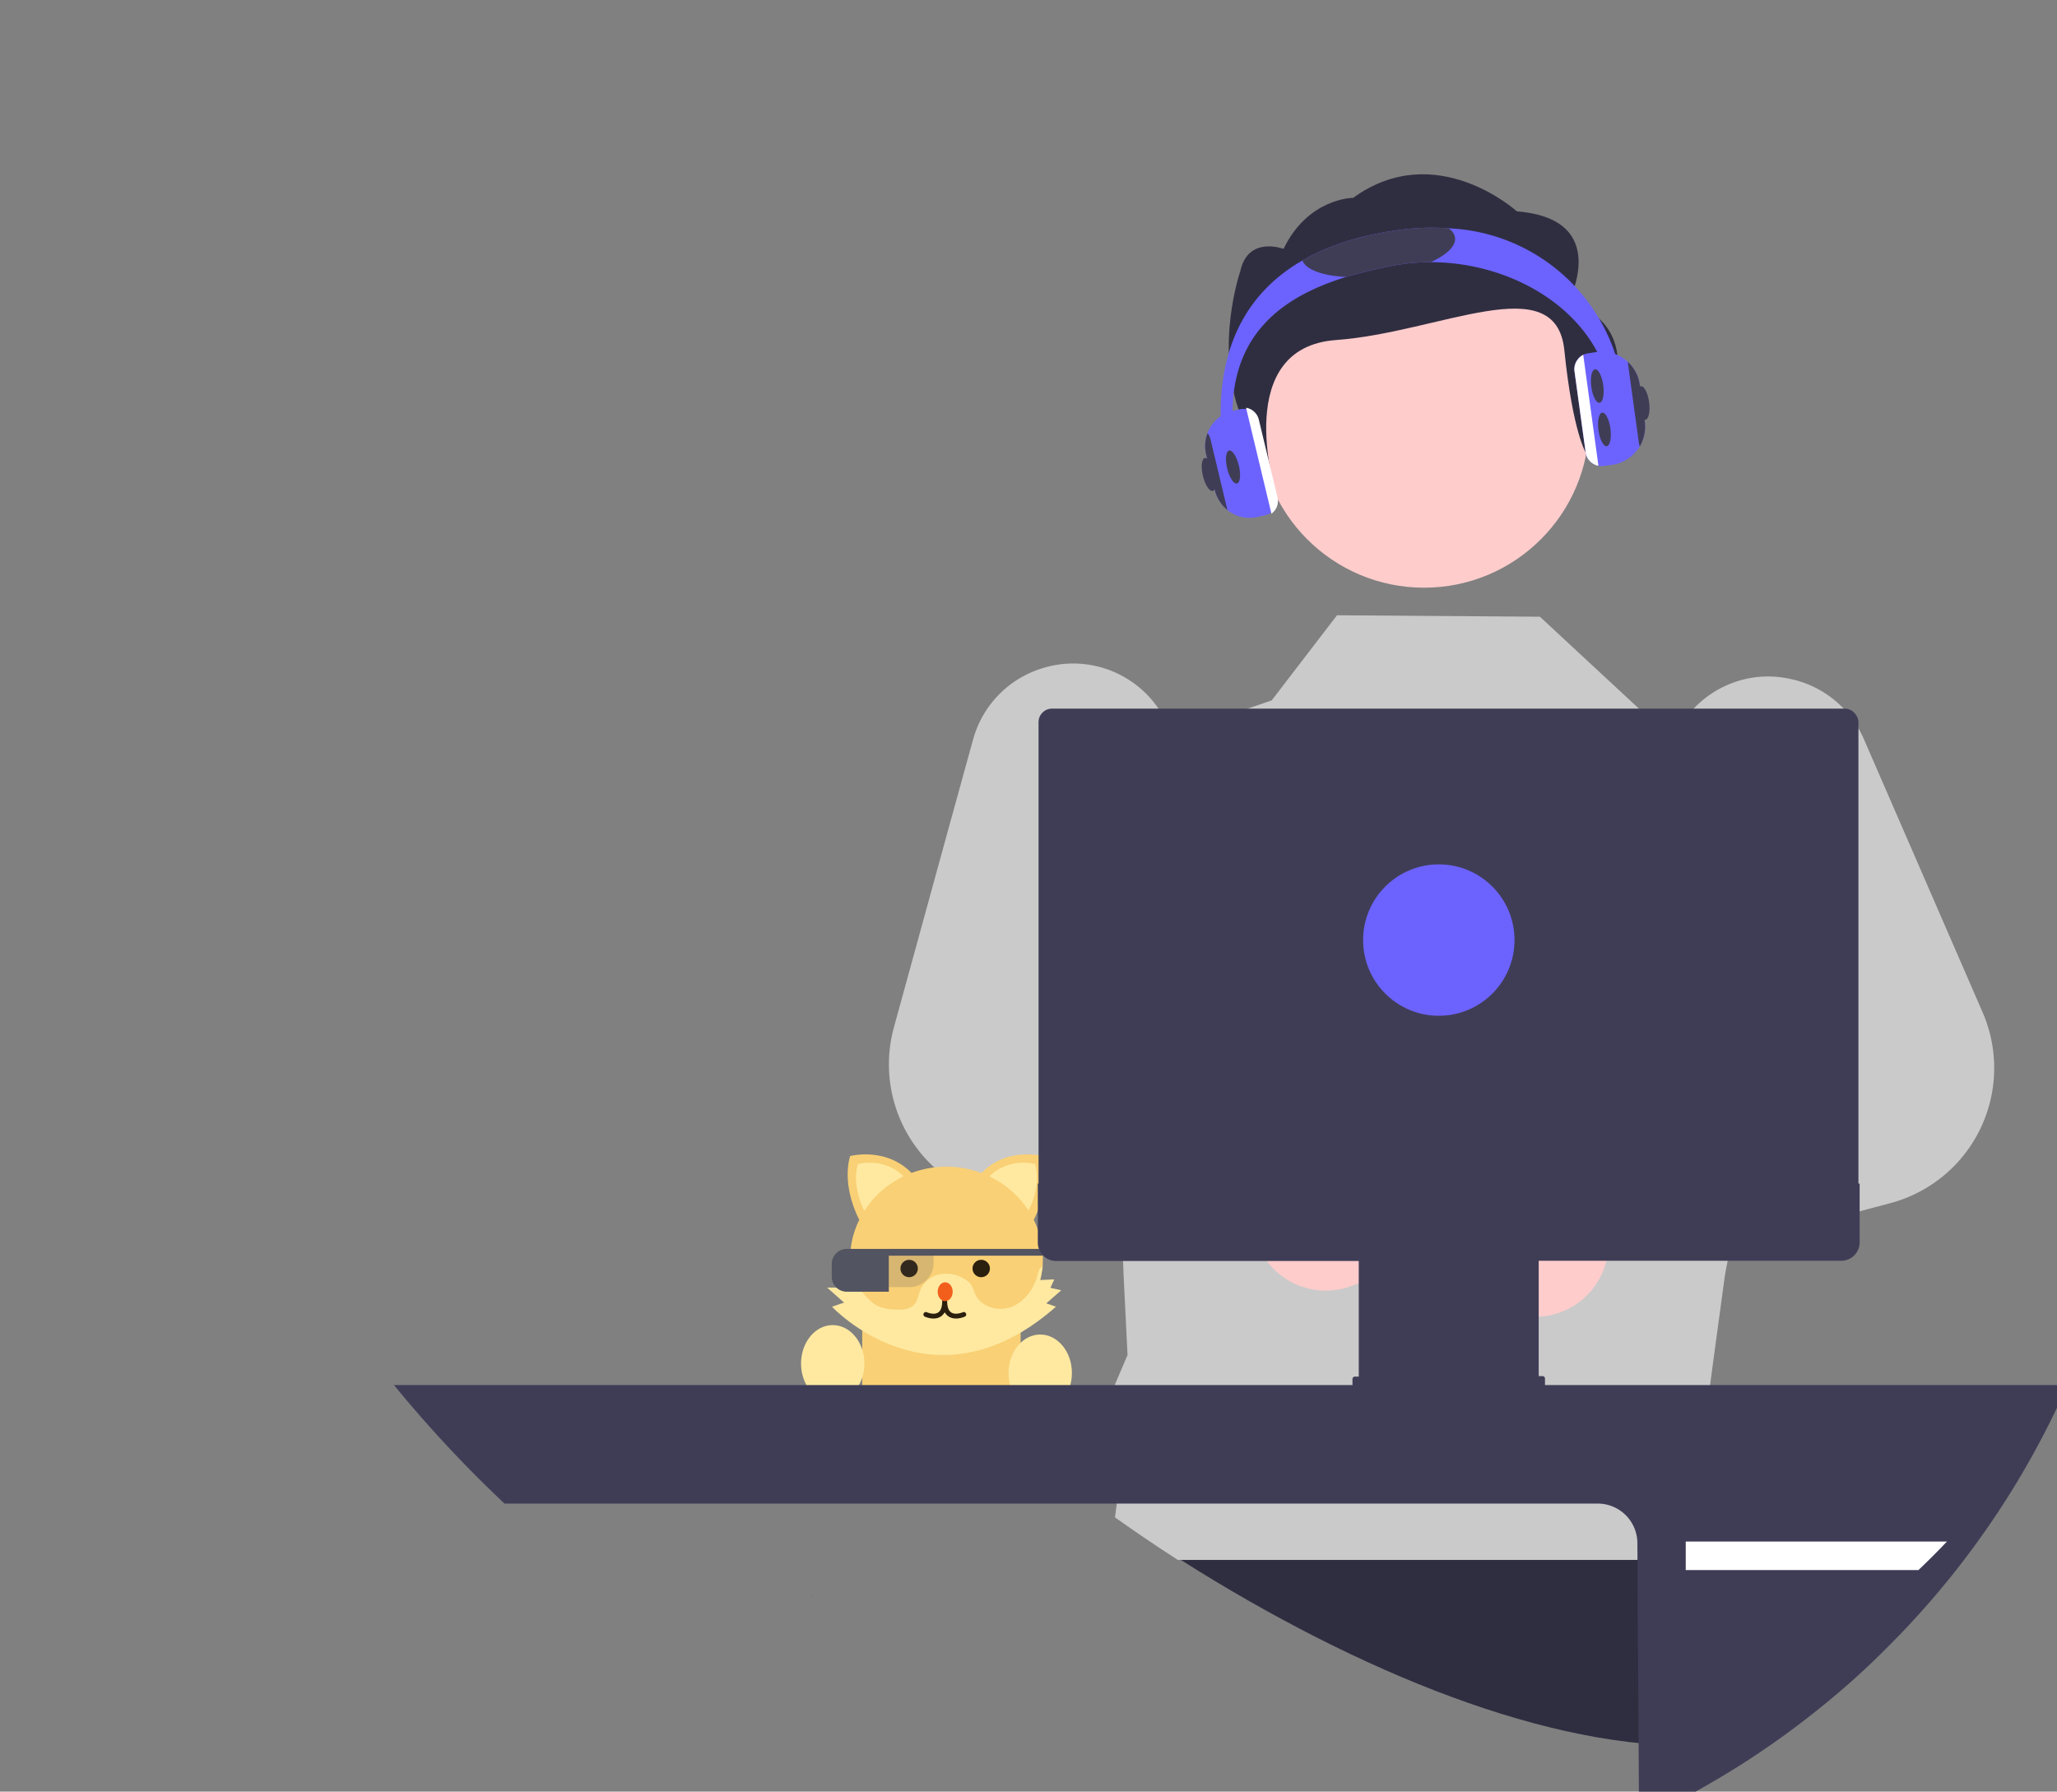 <svg xmlns="http://www.w3.org/2000/svg" width="850.5" height="740.8" data-name="Layer 1"><rect width="100%" height="100%" fill="#808080" stroke="none"/><path fill="#2f2e41" d="m705.6 721.7-8 .1c-63.4 0-143.2-33.9-215.6-80.8q-9-5.8-17.8-11.9l5.1-31.4L625.5 577l78.4 60 1.7 84.7z"/><path fill="#cacaca" d="m750.5 330.1-.2 1.2-2.4 13-17.1 90.2-1 5.3-2.1 11.2-3 15.4-6.4 34-1.8 9.6-.7 3.7-.2 1.3-2 10-.5 3-4.7 34.6-4 30.1 13.6 13.6-8.2 8.1-5.3 30.6H487q-13.2-8.5-26-17.6l1.8-13.4s6.1-24 3.5-26.8c-2.6-2.8-8.2-8-8.2-8l7.1-16.6 1-2.3-1.7-34.4v-.9l-.5-11.3-.1-1.5-.1-2.2-2.1-43.6v-.8l-.7-13.2-.6-12.6-.3-5.3-2.5-53.1-1.8-36.1-1.5-31.4 6.1-2 65.4-22.3 27-35.2 56.4.4 27.5.2 46 42.7 10.5 5h.1l7.5 3.7 19 9 20.2 9.7 10.3 4.9.2.1z"/><path fill="#fcc" d="M628 543.7a30.3 30.3 0 0 0 37-28l103.4-30-42.5-36.2-91.7 34a30.4 30.4 0 0 0-6.2 60.2z"/><path fill="#cacaca" d="m819.8 418.7-49.2-113.2a42.8 42.8 0 0 0-20.3-21.3 43.4 43.4 0 0 0-8.8-3.2l-1.4-.3a42.1 42.1 0 0 0-19.4.3 42.8 42.8 0 0 0-27.4 21.8 1 1 0 0 0 0 .1 43.1 43.1 0 0 0-.4 38.9l.6 1.2 34.7 69.7a18.9 18.9 0 0 1-10.5 26.2l-2.4 1-43.9 15.8a13.5 13.5 0 0 0-8.3 16.8v.3l12.4 39.4.2.5a7 7 0 0 0 .4 1 13.5 13.5 0 0 0 15.8 7.5l23.7-6.2 4.8-1.3 61.1-16.2a57.8 57.8 0 0 0 38.3-78.8z"/><path fill="#fcc" d="M559.1 531.6a30.3 30.3 0 0 1-40.7-22.5L412 494l37-41.9 95.5 20.8a30.4 30.4 0 0 1 14.7 58.7h-.1z"/><path fill="#cacaca" d="M529.6 445.4a13.5 13.5 0 0 0-7.9-4.9l-43.7-9-4.5-1a19 19 0 0 1-12.5-9 19.2 19.2 0 0 1-2.5-8 18.9 18.9 0 0 1 1-7.5l15-45.6 9.9-29.6a41.8 41.8 0 0 0 2-11 43.3 43.3 0 0 0-9-29 42.7 42.7 0 0 0-49-13.6c-.3 0-.5.2-.8.3a42.6 42.6 0 0 0-25.3 28.4l-10.7 38.8-22 80.1a57.8 57.8 0 0 0 49 72.7l63 7.4 29 3.4a13.5 13.5 0 0 0 15-10.7 4.9 4.9 0 0 0 0-.6l.7-4.3 6-36.4v-.4a13.5 13.5 0 0 0-2.7-10.5z"/><g fill="#47e6b1" opacity=".3"><path d="M363 549.8h2.1v11.8H363z"/><path d="M369.9 554.7v2H358v-2z"/></g><rect width="65.5" height="90" x="356.5" y="515.8" fill="#f9d075" rx="25" ry="25"/><path fill="#f9d075" d="M355.3 504.4s-7.5-13.5-3.8-26.4c0 0 15.7-4.2 26.4 8.1l-22.6 18.3z"/><path fill="#ffe9a1" d="M357.5 500.9s-5.5-10-2.8-19.6c0 0 11.7-3.2 19.7 6L357.5 501zM425.1 500.9s5.6-10 2.9-19.6c0 0-11.7-3.2-19.7 6l16.8 13.6z"/><path fill="#f9d075" d="M427.4 504.4s7.5-13.5 3.8-26.4c0 0-15.7-4.2-26.4 8.1l22.6 18.3z"/><path fill="#ffe9a1" d="M425.1 500.9s5.6-10 2.9-19.6c0 0-11.7-3.2-19.7 6l16.8 13.6z"/><path fill="#f9d075" d="m431.2 520.6-.1 3.2a39.2 39.2 0 0 1-39.8 35 39.6 39.6 0 0 1-38.7-29 36.8 36.8 0 0 1-1.1-9.2c0-21 17.8-38.2 39.8-38.2s39.9 17.1 39.9 38.2z"/><path fill="#ffe9a1" d="m357.4 538.9-3-6.5H342l7 6.2-5 1.7s41.7 44.9 92.6 0l-4-1.4 6.2-5.4-4.5-1 1.6-3.5-6.7.3-7.9 14.6-26 11.5-38-16.5z"/><circle cx="405.7" cy="524.5" r="3.6" fill="#2b1f0e"/><circle cx="375.9" cy="524.5" r="3.6" fill="#2b1f0e"/><path fill="#ffe9a1" d="M431 523.8a39.2 39.2 0 0 1-39.7 35 39.6 39.6 0 0 1-38.7-29c2 1.8 3.8 4.5 5.4 6.2a19.4 19.4 0 0 0 4 3.5c2.5 1.5 5.5 1.9 8.3 2 2.6.1 5.5 0 7.4-1.8s2-4.5 3-6.8a11.4 11.4 0 0 1 8.5-6.1 14.3 14.3 0 0 1 10.3 2.5 7.5 7.5 0 0 1 2.1 2 19.6 19.6 0 0 1 1.4 3.4c2.3 5.6 9.8 7.9 15.4 5.6s9.4-7.9 10.8-13.8c.2-1.1.8-2.6 1.9-2.7z"/><path fill="#535461" d="M351.5 516.4h79.7v2.8h-79.7zM351.5 519.2h16v14.9h-16z"/><path fill="#535461" d="M367.3 519H386v3.2a10 10 0 0 1-10 10h-8.5v-13.1z" opacity=".2"/><path fill="#535461" d="M350.1 516.4h1.9v17.7h-2a6.2 6.2 0 0 1-6.1-6.2v-5.3a6.2 6.2 0 0 1 6.2-6.2z"/><path fill="none" stroke="#2b1f0e" stroke-linecap="round" stroke-miterlimit="10" stroke-width="2" d="M382.8 543.5s7.8 3.6 7.8-5.6M398.5 543.5s-7.9 3.6-7.9-5.6"/><ellipse cx="390.8" cy="534.1" fill="#f25f1d" rx="3.1" ry="3.9"/><ellipse cx="430.1" cy="567.7" fill="#ffe9a1" rx="13.1" ry="15.9"/><ellipse cx="344.3" cy="563.8" fill="#ffe9a1" rx="13.1" ry="15.9"/><path fill="#2f2e41" d="M336.1 660.1h-.6l.5-.1.1.1z"/><path fill="#3f3d56" d="M162.9 572.7a514.1 514.1 0 0 0 45.7 49h452A16.4 16.4 0 0 1 677 638l.7 114.6a355.4 355.4 0 0 0 77.5-48.6q9.8-8 19-16.8 6-5.8 11.8-11.8a355.6 355.6 0 0 0 68.8-102.7H162.9z"/><path fill="#fff" d="M805 637.4q-5.7 6-11.8 11.8H697v-11.8h108z"/><circle cx="588.8" cy="174.7" r="68.3" fill="#fcc" data-name="ab6171fa-7d69-4734-b81c-8dff60f9761b"/><path fill="#2f2e41" d="M648.6 124.6s18-34.1-21.4-37.2c0 0-33.5-30.4-67.7-5.6 0 0-18.6 0-28.8 21.1 0 0-14.7-5.6-17.9 9.3 0 0-10.7 31 0 59 10.8 28 14.3 31 14.3 31s-17.6-58.5 25.3-61.6 90.9-30 94.4 4.2 9 42.6 9 42.6 34-48.8-7.2-62.8z" data-name="bf427902-b9bf-4946-b5d7-5c1c7e04535e"/><path fill="#6c63ff" d="M671.7 171h-5c0-37.8-37.4-62.6-75.2-62.6a82.4 82.4 0 0 0-16.3 1.6c-6 1.2-12.4 2.7-18.6 4.5-24.3 7.5-47 22-47 56.5a78.6 78.6 0 0 0 2.6 19.9l-4.8 1.2a83.9 83.9 0 0 1-2.7-21.1c0-30.2 12.4-51 33.8-63.3 11.2-6.5 25-10.7 40.7-12.7a97.1 97.1 0 0 1 19.7-.6 76 76 0 0 1 72.8 76.6z"/><path fill="#6c63ff" d="m680 173.8-2-14.6a15.7 15.7 0 0 0-5-9.6 15.8 15.8 0 0 0-13.2-4l-3.2.5a6.5 6.5 0 0 0-4.3 2.5 6.5 6.5 0 0 0-1.3 4.9l4.6 33.5a6.6 6.6 0 0 0 5.3 5.6 6.2 6.2 0 0 0 1.2.1 6.5 6.5 0 0 0 .9 0l3.5-.5a15.8 15.8 0 0 0 10.7-6.5l.8-1.1a16.7 16.7 0 0 0 2-10.8z"/><path fill="#fff" d="M654.6 146.7a6.4 6.4 0 0 0-2.3 2 6.5 6.5 0 0 0-1.3 4.8l4.6 33.5a6.6 6.6 0 0 0 5.3 5.6l-6.3-46v.1z"/><path fill="#3f3d56" d="m680 173.8-2-14.6a15.7 15.7 0 0 0-5-9.6l4.6 33.4a6.2 6.2 0 0 0 .4 1.6 16.7 16.7 0 0 0 2-10.8z"/><ellipse cx="633.5" cy="251.2" fill="#3f3d56" rx="2.5" ry="7" transform="rotate(-7.7 101.3 -7.7)"/><ellipse cx="632.9" cy="232.7" fill="#3f3d56" rx="2.5" ry="7" transform="rotate(-7.7 103.7 -8.3)"/><ellipse cx="651.1" cy="242.3" fill="#3f3d56" rx="2.5" ry="7" transform="rotate(-7.7 103 -5.6)"/><path fill="#3f3d56" d="M591.5 108.4a82.4 82.4 0 0 0-16.3 1.6c-6 1.2-12.4 2.7-18.6 4.5-9.6-.4-16.7-3-18.1-6.8 11.2-6.5 25-10.7 40.7-12.7a97.1 97.1 0 0 1 19.7-.6 5.7 5.7 0 0 1 2.7 3.8c.5 3.5-3.5 7.2-10 10.2h-.1z"/><path fill="#6c63ff" d="m527.7 205.7-7.7-32a6 6 0 0 0-4.9-4.6 6.7 6.7 0 0 0-1 0 6 6 0 0 0-1.4.1l-3 .7a14.9 14.9 0 0 0-11 18l3.5 14.4a15.8 15.8 0 0 0 5.3 8.6 14 14 0 0 0 1.4 1 14.8 14.8 0 0 0 11.3 1.8l3-.7a5.8 5.8 0 0 0 2.2-1 6 6 0 0 0 2.3-6.3z"/><ellipse cx="456.2" cy="289.1" fill="#3f3d56" rx="2.5" ry="7" transform="rotate(-13.5 77.5 14.6)"/><ellipse cx="445.2" cy="289.9" fill="#3f3d56" rx="2.5" ry="7" transform="rotate(-13.5 76.6 12.4)"/><path fill="#fff" d="m528.2 205.6-7.7-32a6.5 6.5 0 0 0-5.3-5l10.5 43.8a6.5 6.5 0 0 0 2.5-6.8z"/><path fill="#3f3d56" d="M500.5 181.6a6.5 6.5 0 0 0-1.2-2.5 14.7 14.7 0 0 0-.6 8.8l3.5 14.4a15.8 15.8 0 0 0 5.3 8.6l-7-29.3zM767.6 296a5.5 5.5 0 0 0-4.8-3H434.9a5.6 5.6 0 0 0-5.5 5.6v196.2h339V298.6a5.4 5.4 0 0 0-.8-2.7v.1z"/><path fill="#3f3d56" d="M429.1 489.5v24.2a7.6 7.6 0 0 0 7.6 7.7h125.1v47.8h-1.6a1 1 0 0 0-1 1v3.3a1 1 0 0 0 1 1h77.6a1 1 0 0 0 1-1V570a1 1 0 0 0-1-1h-1.6v-47.7h125a7.6 7.6 0 0 0 7.7-7.7v-24.2H429.1v.1z"/><circle cx="594.9" cy="388.7" r="31.3" fill="#6c63ff"/></svg>
